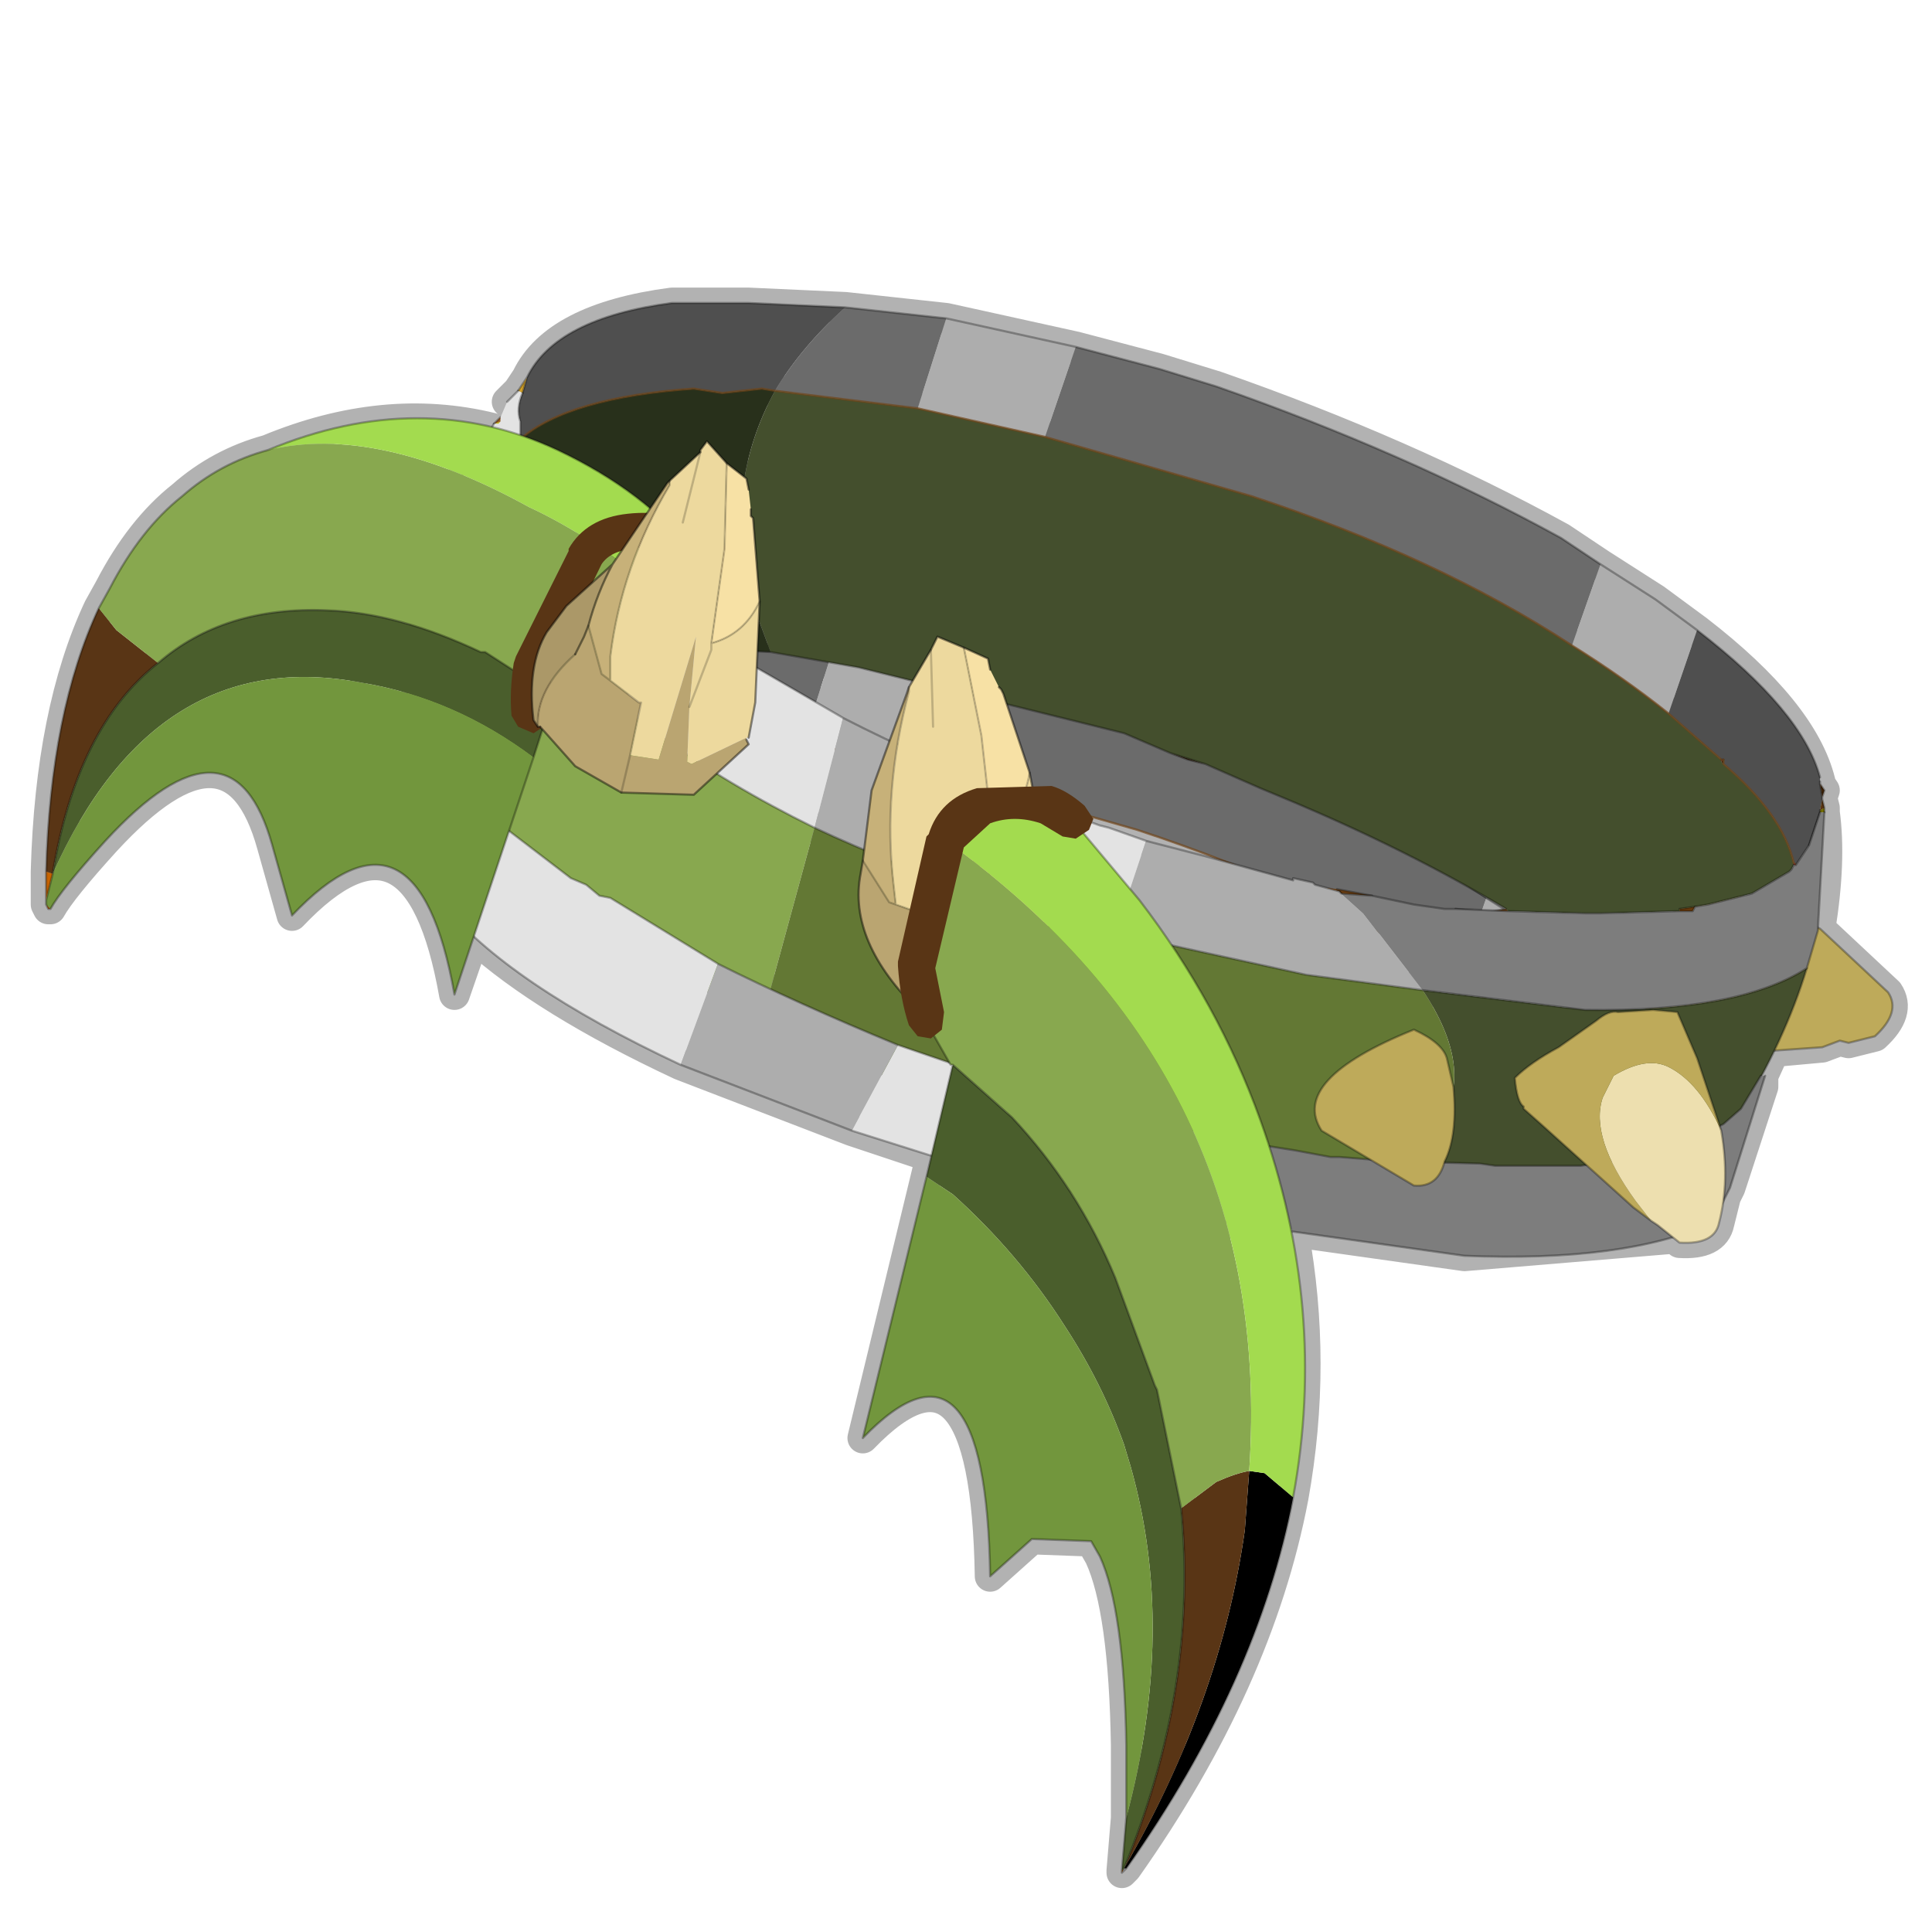 <?xml version="1.0" encoding="UTF-8" standalone="no"?>
<svg xmlns:xlink="http://www.w3.org/1999/xlink" height="440.0px" width="440.0px" xmlns="http://www.w3.org/2000/svg">
  <g transform="matrix(10.0, 0.0, 0.0, 10.0, 0.0, 0.0)">
    <use height="44.0" transform="matrix(1.0, 0.0, 0.0, 1.0, 0.0, 0.0)" width="44.0" xlink:href="#shape0"/>
  </g>
  <defs>
    <g id="shape0" transform="matrix(1.0, 0.0, 0.0, 1.0, 0.0, 0.0)">
      <path d="M44.0 44.0 L0.0 44.0 0.0 0.0 44.0 0.0 44.0 44.0" fill="#43adca" fill-opacity="0.0" fill-rule="evenodd" stroke="none"/>
      <path d="M11.55 9.15 L11.8 8.9 12.0 8.6 Q12.65 7.25 15.3 6.9 L17.05 6.9 19.25 7.0 21.55 7.25 24.5 7.9 26.4 8.4 27.7 8.8 Q32.0 10.3 35.55 12.25 L36.45 12.85 37.7 13.65 38.65 14.35 Q41.05 16.2 41.45 17.8 L41.45 17.85 41.55 18.0 41.5 18.15 41.5 18.2 41.55 18.4 41.55 18.5 Q41.7 19.6 41.45 21.15 L43.0 22.6 Q43.3 23.05 42.7 23.6 L42.1 23.75 41.9 23.7 41.5 23.85 40.4 23.95 40.15 24.5 40.15 24.75 39.4 27.05 39.3 27.25 39.15 27.85 Q39.05 28.35 38.25 28.3 L38.15 28.2 33.35 28.6 29.45 28.05 Q30.0 31.05 29.45 34.1 28.65 38.3 25.65 42.55 L25.55 42.65 25.55 42.6 25.65 41.4 25.65 39.75 Q25.6 36.65 25.05 35.45 L24.85 35.1 23.5 35.05 22.55 35.9 Q22.45 29.85 19.65 32.75 L21.2 26.35 19.4 25.75 15.5 24.25 Q12.4 22.8 10.8 21.35 L10.35 22.65 Q9.5 17.85 6.65 20.85 L6.2 19.25 Q5.3 16.0 2.4 19.15 1.4 20.25 1.15 20.7 L1.1 20.7 1.05 20.6 1.05 20.5 1.05 20.15 1.05 19.85 Q1.15 16.2 2.25 13.85 L2.5 13.4 Q3.2 12.05 4.15 11.3 5.0 10.55 6.1 10.25 8.75 9.15 11.2 9.75 L10.55 10.85 10.5 10.9 10.45 11.0 Q10.95 12.65 12.2 14.15 L12.35 14.35 12.45 14.45 13.0 15.05 14.55 16.4 15.15 16.85 15.65 17.2 15.9 17.35 16.35 17.65 18.55 18.85 19.65 19.35 20.3 19.65 20.95 19.85 M27.8 19.6 L27.45 19.5 26.1 19.15 25.25 18.85 25.05 18.8 24.9 18.75 25.9 18.9 27.8 19.6 29.45 20.05 29.45 20.0 29.9 20.1 29.95 20.15 30.2 20.2 30.25 20.25 30.5 20.3 30.45 20.25 31.25 20.4 32.2 20.6 32.9 20.7 33.15 20.7 33.65 20.75 33.75 20.75 34.0 20.75 34.3 20.7 33.85 20.45 33.8 20.4 Q31.75 19.2 29.3 18.2 L28.7 17.95 27.45 17.4 27.05 17.3 26.65 17.15 25.6 16.7 22.95 16.0 23.45 17.6 M30.5 20.3 L30.55 20.35 31.25 20.4 M38.35 20.75 L38.55 20.75 38.6 20.65 38.35 20.75 38.3 20.75 38.25 20.75 38.1 20.75 36.45 20.8 36.1 20.8 34.35 20.75 34.0 20.75 M33.8 20.4 L34.3 20.7 M38.6 20.65 L38.9 20.6 39.75 20.4 39.9 20.35 40.75 19.85 40.8 19.8 40.85 19.7 40.9 19.7 40.85 19.65 Q40.6 18.55 39.25 17.4 L39.25 17.3 39.2 17.3 38.0 16.25 Q37.0 15.45 35.8 14.7 32.75 12.7 28.5 11.3 L23.8 9.95 20.9 9.3 17.65 8.9 17.35 8.85 16.45 8.95 15.8 8.85 Q13.05 9.05 11.95 9.95 L12.7 10.25 Q13.9 10.8 14.8 11.55 L15.2 11.0 15.25 10.95 15.95 10.3 15.95 10.25 16.1 10.05 16.55 10.55 16.95 10.9 17.0 10.9 17.05 11.15 M40.9 19.7 L41.2 19.25 41.3 18.95 41.45 18.5 41.2 19.25 M41.45 17.85 L41.5 18.15 M14.8 11.55 L14.7 11.7 14.1 12.55 14.05 12.75 13.95 12.85 13.95 12.95 14.0 13.05 14.05 13.05 14.3 13.25 14.35 13.0 14.55 12.5 14.9 11.7 15.25 11.05 15.25 10.95 M16.55 10.55 L16.5 12.4 16.5 12.5 16.45 13.15 16.2 14.65 Q16.85 14.5 17.2 13.95 L17.3 13.7 17.15 11.8 M14.3 13.25 L15.85 14.45 16.1 14.6 16.2 14.65 16.45 14.8 16.7 14.9 17.3 15.25 17.3 14.85 17.3 14.3 17.3 13.7 M15.95 10.3 L15.6 11.85 M13.95 12.95 L13.9 12.9 13.85 12.9 13.8 12.75 13.75 12.7 13.2 12.2 Q12.15 11.05 11.85 10.0 L11.85 9.9 11.85 9.6 Q11.75 9.3 11.9 8.95 L12.0 8.6 M11.95 9.95 L11.85 9.9 M13.9 12.9 L13.95 12.85 M12.45 14.45 Q12.0 15.2 12.15 16.4 L12.25 16.55 Q12.2 16.05 12.55 15.55 L13.0 15.05 M12.25 16.55 L12.3 16.55 12.35 16.6 12.35 16.65 13.1 17.45 14.15 18.05 14.55 16.4 M1.05 20.5 L1.15 20.1 1.2 19.9 Q1.75 16.55 3.6 15.1 5.1 13.8 7.45 13.9 L9.35 14.25 10.95 14.85 11.05 14.85 11.7 15.25 M9.1 14.8 L9.1 15.2 9.15 15.65 9.2 15.75 Q9.45 16.95 10.95 18.3 L11.1 18.45 11.1 18.55 11.25 18.7 11.3 18.7 11.6 18.95 12.35 16.65 M11.6 18.95 L13.0 20.0 13.35 20.15 13.65 20.4 13.9 20.45 16.35 21.95 17.55 22.55 20.45 23.8 21.65 24.2 21.25 23.65 M17.3 15.25 L18.6 16.0 19.2 16.35 20.2 16.85 20.65 15.8 20.7 15.65 20.8 15.5 19.55 15.2 18.9 15.1 17.55 14.85 17.3 14.85 M14.15 18.05 L15.8 18.1 Q16.05 17.85 16.35 17.65 M22.55 15.25 L22.5 15.0 21.95 14.75 22.2 15.8 22.35 16.75 22.5 17.85 20.45 16.95 20.2 16.85 M20.8 15.5 L21.2 14.8 21.25 14.7 21.35 14.5 21.95 14.75 M20.45 16.95 L20.7 15.75 20.7 15.65 M21.2 14.8 L21.25 16.55 M19.65 19.35 L19.65 19.6 20.25 20.55 20.4 20.6 20.35 20.15 20.3 19.65 M19.65 19.6 L19.6 19.9 Q19.35 21.25 20.55 22.6 M20.75 20.7 L20.4 20.6 M21.65 24.2 L22.2 24.4 22.5 24.45 23.25 24.8 24.65 25.15 26.65 25.7 26.65 25.65 27.1 25.75 27.2 25.75 27.7 25.95 27.8 25.95 28.55 26.05 28.9 26.1 28.7 25.5 Q27.95 23.45 26.75 21.6 L25.4 21.25 23.5 20.7 22.5 20.4 21.75 20.15 M27.45 17.4 L26.65 17.15 M25.55 42.6 L25.6 42.55 Q27.3 38.4 26.9 34.35 L26.35 31.65 26.3 31.55 25.4 29.1 24.4 27.2 22.25 26.65 21.2 26.35 M29.45 28.05 L26.7 27.65 24.4 27.2 M41.45 21.15 L41.4 21.2 41.15 22.05 40.4 23.95 M28.9 26.1 L29.5 26.2 30.3 26.35 30.5 26.35 31.75 26.45 32.0 26.45 33.7 26.5 34.05 26.55 36.0 26.55 36.35 26.5 36.45 26.45 36.7 26.45 37.95 26.25 39.0 25.85 39.0 25.75 39.15 25.65 39.25 25.6 39.65 25.25 39.85 25.0 40.15 24.75 M41.15 22.05 Q39.95 22.85 37.5 23.0 L37.35 23.0 37.25 23.0 36.1 23.0 29.75 22.2 26.75 21.6 M39.3 27.25 L39.0 27.85 38.15 28.2 M10.8 21.35 L10.05 20.55 Q8.5 18.75 8.3 17.9 8.05 16.95 8.1 16.45 8.05 16.0 8.35 15.55 L8.55 15.2" fill="none" stroke="#000000" stroke-linecap="round" stroke-linejoin="round" stroke-opacity="0.302" stroke-width="0.7"/>
      <path d="M42.7 23.6 L42.1 23.75 41.9 23.7 41.5 23.85 38.65 24.05 38.05 24.15 38.0 24.1 37.35 23.85 37.55 22.6 37.65 21.6 37.85 21.05 38.45 20.45 38.8 20.15 39.85 20.45 41.45 21.15 43.0 22.6 Q43.3 23.05 42.7 23.6" fill="#beaa5a" fill-rule="evenodd" stroke="none"/>
      <path d="M42.7 23.6 L42.1 23.75 41.9 23.7 41.5 23.85 38.65 24.05 38.05 24.15 38.0 24.1 37.35 23.85 37.55 22.6 37.65 21.6 37.85 21.05 38.45 20.45 38.8 20.15 39.85 20.45 41.45 21.15 43.0 22.6 Q43.3 23.05 42.7 23.6 Z" fill="none" stroke="#000000" stroke-linecap="round" stroke-linejoin="round" stroke-opacity="0.302" stroke-width="0.05"/>
      <path d="M21.2 17.55 L21.9 15.5 23.8 16.0 25.1 16.4 Q29.4 17.9 32.95 19.85 L33.85 20.45 33.2 22.3 Q30.15 20.3 25.9 18.9 L21.2 17.55 M18.95 14.85 L18.3 16.9 15.05 16.5 16.65 14.6 18.95 14.85" fill="#6b6b6b" fill-rule="evenodd" stroke="none"/>
      <path d="M21.9 15.5 L21.2 17.55 18.3 16.9 18.95 14.85 21.9 15.5 M33.2 22.3 L33.85 20.45 35.1 21.25 36.05 21.95 35.4 23.85 33.2 22.3" fill="#adadad" fill-rule="evenodd" stroke="none"/>
      <path d="M16.65 14.6 L15.05 16.5 14.75 16.45 13.85 16.55 13.2 16.45 Q10.35 16.65 9.25 17.6 L9.25 17.2 Q9.15 16.9 9.3 16.55 L9.4 16.2 Q10.05 14.85 12.7 14.5 L14.45 14.5 16.65 14.6 M35.4 23.85 L36.05 21.95 Q38.45 23.8 38.85 25.3 L38.85 25.4 38.9 25.75 38.9 25.8 38.85 26.05 38.85 26.1 38.7 26.55 38.6 26.85 38.3 27.3 38.25 27.25 Q38.0 26.15 36.65 25.0 L36.65 24.9 36.6 24.9 35.4 23.85" fill="#4f4f4f" fill-rule="evenodd" stroke="none"/>
      <path d="M33.85 20.45 L32.95 19.85 Q29.4 17.9 25.1 16.4 L23.8 16.0 21.9 15.5 18.95 14.85 M9.3 16.55 L9.4 16.2 Q10.05 14.85 12.7 14.5 L14.45 14.5 16.65 14.6 18.95 14.85 M36.6 24.9 L36.65 24.9 M38.6 26.85 L38.7 26.55 38.85 26.1 38.85 26.05 M38.9 25.8 L38.9 25.75 38.85 25.4 M38.85 25.3 Q38.45 23.8 36.05 21.95 L35.1 21.25 33.85 20.45" fill="none" stroke="#000000" stroke-linecap="round" stroke-linejoin="round" stroke-opacity="0.302" stroke-width="0.05"/>
      <path d="M21.2 17.55 L25.9 18.9 Q30.15 20.3 33.2 22.3 M18.3 16.9 L21.2 17.55 M15.05 16.5 L18.3 16.9 M15.05 16.5 L14.75 16.45 13.85 16.55 13.2 16.45 Q10.35 16.65 9.25 17.6 M35.4 23.85 L36.6 24.9 M36.65 24.9 L36.65 25.0 Q38.0 26.15 38.25 27.25 L38.3 27.3 M35.4 23.85 L33.2 22.3" fill="none" stroke="#704316" stroke-linecap="round" stroke-linejoin="round" stroke-opacity="0.663" stroke-width="0.05"/>
      <path d="M38.65 14.35 L38.0 16.25 Q37.0 15.45 35.8 14.7 L36.45 12.85 37.7 13.65 38.65 14.35 M23.8 9.95 L20.9 9.3 21.55 7.25 24.5 7.9 23.8 9.95" fill="#adadad" fill-rule="evenodd" stroke="none"/>
      <path d="M20.9 9.3 L17.65 8.9 Q18.25 7.9 19.25 7.0 L21.55 7.25 20.9 9.3 M23.8 9.95 L24.5 7.9 26.4 8.4 27.7 8.8 Q32.0 10.3 35.55 12.25 L36.45 12.85 35.8 14.7 Q32.75 12.7 28.5 11.3 L23.8 9.95" fill="#6b6b6b" fill-rule="evenodd" stroke="none"/>
      <path d="M41.45 17.85 L41.5 18.15 41.5 18.2 41.45 18.45 41.45 18.5 41.3 18.95 41.2 19.25 40.9 19.7 40.85 19.65 Q40.6 18.55 39.25 17.4 L39.25 17.3 39.2 17.3 38.0 16.25 38.65 14.35 Q41.05 16.2 41.45 17.7 L41.45 17.8 41.45 17.85 M19.25 7.0 Q18.25 7.9 17.65 8.9 L17.35 8.85 16.45 8.95 15.8 8.85 Q12.95 9.05 11.85 10.0 L11.85 9.6 Q11.75 9.3 11.9 8.95 L12.0 8.6 Q12.65 7.25 15.3 6.9 L17.05 6.9 19.25 7.0" fill="#4f4f4f" fill-rule="evenodd" stroke="none"/>
      <path d="M11.8 8.9 L12.0 8.6 11.9 8.95 11.8 8.9" fill="#d4a32a" fill-rule="evenodd" stroke="none"/>
      <path d="M11.25 9.65 L11.4 9.6 11.35 9.65 11.25 9.65" fill="#c7c701" fill-rule="evenodd" stroke="none"/>
      <path d="M13.95 13.0 L14.05 13.05 14.0 13.05 13.95 13.0 M11.4 9.6 L11.25 9.65 11.4 9.5 11.4 9.6" fill="#9e5e1f" fill-rule="evenodd" stroke="none"/>
      <path d="M13.9 12.9 L14.0 12.95 13.95 13.0 13.9 12.9" fill="#9e653f" fill-rule="evenodd" stroke="none"/>
      <path d="M41.2 19.25 L41.3 18.95 41.45 18.5 41.2 19.25 M34.35 20.75 L34.0 20.75 34.3 20.7 34.35 20.75 M31.25 20.4 L30.55 20.35 30.5 20.3 30.45 20.25 31.25 20.4" fill="#704316" fill-rule="evenodd" stroke="none"/>
      <path d="M41.5 18.15 L41.45 17.85 41.55 18.0 41.5 18.15" fill="#472809" fill-rule="evenodd" stroke="none"/>
      <path d="M41.45 18.5 L41.45 18.45 41.55 18.4 41.55 18.5 41.45 18.5" fill="#756f00" fill-rule="evenodd" stroke="none"/>
      <path d="M41.45 18.45 L41.5 18.2 41.55 18.4 41.45 18.45 M31.0 27.4 L30.75 27.35 31.0 27.2 31.0 27.4" fill="#593511" fill-rule="evenodd" stroke="none"/>
      <path d="M40.85 19.65 L40.9 19.7 40.85 19.7 40.85 19.65" fill="#8a003e" fill-rule="evenodd" stroke="none"/>
      <path d="M39.25 17.3 L39.25 17.4 39.2 17.35 39.25 17.3 M26.65 17.15 L27.45 17.4 27.05 17.3 26.65 17.15" fill="#2e1905" fill-rule="evenodd" stroke="none"/>
      <path d="M39.2 17.3 L39.25 17.3 39.2 17.35 39.2 17.3" fill="#6c2206" fill-rule="evenodd" stroke="none"/>
      <path d="M38.6 20.65 L38.55 20.75 38.25 20.75 38.25 20.7 38.6 20.65" fill="#6b3c0d" fill-rule="evenodd" stroke="none"/>
      <path d="M30.45 20.25 L30.5 20.3 30.0 20.2 30.45 20.25" fill="#8a521b" fill-rule="evenodd" stroke="none"/>
      <path d="M38.0 16.25 L39.2 17.3 39.2 17.35 39.25 17.4 Q40.6 18.55 40.85 19.65 L40.85 19.7 40.8 19.8 40.75 19.85 39.9 20.35 38.9 20.6 38.6 20.65 38.25 20.7 38.25 20.75 36.45 20.8 36.1 20.8 34.35 20.75 34.3 20.7 Q32.05 19.35 29.3 18.2 L28.7 17.95 27.45 17.4 26.65 17.15 25.6 16.7 19.55 15.2 17.55 14.85 17.05 13.5 17.05 13.45 Q16.5 11.0 17.65 8.9 L20.9 9.3 23.8 9.95 28.5 11.3 Q32.75 12.7 35.8 14.7 37.0 15.45 38.0 16.25 M32.4 22.55 L36.1 23.0 Q39.6 23.05 41.15 22.05 40.65 23.7 39.6 25.4 L39.2 25.9 39.15 25.95 38.85 26.35 Q38.1 27.2 36.2 27.4 L32.15 27.5 31.35 27.45 31.0 27.4 31.0 27.2 32.8 25.55 Q33.6 24.35 32.4 22.55" fill="#444f2d" fill-rule="evenodd" stroke="none"/>
      <path d="M17.35 23.25 L16.8 23.0 14.25 21.5 14.0 21.35 13.75 21.15 13.4 21.0 11.5 19.45 11.25 19.25 Q9.95 18.05 9.4 16.95 L9.35 16.65 9.35 16.5 9.25 16.2 9.25 15.95 9.25 15.35 Q9.25 13.25 10.45 11.0 11.0 12.75 12.35 14.35 14.6 16.9 18.55 18.85 L17.35 23.25" fill="#88a84f" fill-rule="evenodd" stroke="none"/>
      <path d="M18.55 18.85 Q20.35 19.7 22.5 20.4 L25.4 21.25 29.75 22.2 32.4 22.55 Q33.6 24.35 32.8 25.55 L31.0 27.2 30.75 27.35 30.0 27.25 28.3 27.0 27.7 26.85 27.25 26.7 25.2 26.2 23.0 25.6 22.7 25.45 Q19.9 24.5 17.55 23.35 L17.35 23.25 18.55 18.85" fill="#637834" fill-rule="evenodd" stroke="none"/>
      <path d="M17.65 8.9 Q16.5 11.0 17.05 13.45 L17.05 13.5 17.55 14.85 16.45 14.8 16.1 14.6 15.85 14.45 14.35 13.35 14.05 13.05 13.95 13.0 14.0 12.95 13.9 12.9 13.85 12.9 13.75 12.7 Q12.2 11.3 11.85 10.0 12.95 9.05 15.8 8.85 L16.45 8.95 17.35 8.85 17.65 8.9" fill="#28301b" fill-rule="evenodd" stroke="none"/>
      <path d="M41.45 17.85 L41.5 18.15 41.55 18.0 41.45 17.85 41.45 17.8 M41.45 17.7 Q41.05 16.2 38.65 14.35 M39.2 17.3 L39.25 17.3 M41.2 19.25 L41.3 18.95 41.45 18.5 41.45 18.45 M41.5 18.2 L41.5 18.15 M41.55 18.4 L41.55 18.5 M41.55 18.4 L41.5 18.2 M34.0 20.75 L33.8 20.75 33.7 20.75 33.15 20.7 M17.55 14.85 L19.55 15.2 25.6 16.7 26.65 17.15 27.45 17.4 28.7 17.95 29.3 18.2 Q32.05 19.35 34.3 20.7 L34.0 20.75 M21.55 7.25 L19.25 7.0 M13.85 12.9 L13.9 12.9 14.0 12.95 13.95 13.0 14.05 13.05 M16.45 14.8 L17.55 14.85 M36.45 12.85 L35.55 12.25 Q32.0 10.3 27.7 8.8 L26.4 8.4 24.5 7.9 21.55 7.25 M26.65 17.15 L27.05 17.3 27.45 17.4 M41.15 22.05 Q40.65 23.7 39.6 25.4 L39.2 25.9 39.15 25.95 38.85 26.35 Q38.1 27.2 36.2 27.4 L32.15 27.5 31.35 27.45 31.0 27.4 30.75 27.35 30.0 27.25 28.3 27.0 27.7 26.85 27.25 26.7 25.2 26.2 23.0 25.6 22.7 25.45 Q19.9 24.5 17.55 23.35 L17.35 23.25 16.8 23.0 14.25 21.5 14.0 21.35 13.75 21.15 13.4 21.0 11.5 19.45 11.25 19.25 Q9.95 18.05 9.4 16.95 L9.35 16.65 M9.25 15.95 L9.25 15.35 Q9.25 13.25 10.45 11.0 M36.45 12.85 L37.7 13.65 38.65 14.35 M31.25 20.4 L30.45 20.25 30.5 20.3 30.55 20.35 M38.25 20.7 L38.6 20.65 M12.0 8.6 L11.8 8.9 M11.9 8.95 L12.0 8.6 Q12.65 7.25 15.3 6.9 L17.05 6.9 19.25 7.0 M11.4 9.5 L11.25 9.65" fill="none" stroke="#000000" stroke-linecap="round" stroke-linejoin="round" stroke-opacity="0.302" stroke-width="0.05"/>
      <path d="M38.0 16.25 L39.2 17.3 M39.25 17.3 L39.25 17.4 Q40.6 18.55 40.85 19.65 L40.9 19.7 M23.8 9.95 L20.9 9.3 17.65 8.9 17.35 8.85 16.45 8.95 15.8 8.85 Q12.95 9.05 11.85 10.0 M23.8 9.95 L28.5 11.3 Q32.75 12.7 35.8 14.7 M38.0 16.25 Q37.0 15.45 35.8 14.7" fill="none" stroke="#704316" stroke-linecap="round" stroke-linejoin="round" stroke-opacity="0.663" stroke-width="0.05"/>
      <path d="M11.25 9.65 L11.35 9.65 11.4 9.6 11.4 9.5 11.55 9.15 11.8 8.9 11.9 8.95 Q11.75 9.3 11.85 9.6 L11.85 10.0 Q12.2 11.3 13.75 12.7 L13.85 12.9 13.9 12.9 14.0 13.05 14.05 13.05 15.85 14.45 16.1 14.6 16.45 14.8 16.7 14.9 19.2 16.35 18.55 18.85 Q14.6 16.9 12.35 14.35 11.0 12.75 10.45 11.0 L10.5 10.9 11.25 9.65 M23.25 18.15 L25.05 18.8 25.25 18.85 26.1 19.15 25.4 21.25 22.5 20.4 23.25 18.15" fill="#e3e3e3" fill-rule="evenodd" stroke="none"/>
      <path d="M19.2 16.35 Q21.05 17.3 23.25 18.15 L22.5 20.4 Q20.35 19.7 18.55 18.85 L19.2 16.35 M26.1 19.15 L27.45 19.5 29.45 20.05 29.45 20.0 29.9 20.1 29.95 20.15 30.5 20.3 30.55 20.35 31.05 20.8 32.4 22.55 29.75 22.2 25.4 21.25 26.1 19.15" fill="#adadad" fill-rule="evenodd" stroke="none"/>
      <path d="M30.55 20.35 L31.25 20.4 32.2 20.6 32.9 20.7 33.15 20.7 34.35 20.75 36.1 20.8 36.45 20.8 38.25 20.75 38.55 20.75 38.6 20.65 38.9 20.6 39.9 20.35 40.75 19.85 40.8 19.8 40.85 19.7 40.9 19.7 41.2 19.25 41.45 18.5 41.55 18.5 41.4 21.2 41.15 22.05 Q39.6 23.05 36.1 23.0 L32.4 22.55 31.05 20.8 30.55 20.35" fill="#7d7d7d" fill-rule="evenodd" stroke="none"/>
      <path d="M11.55 9.15 L11.8 8.9 M11.9 8.95 Q11.75 9.3 11.85 9.6 L11.85 10.0 Q12.2 11.3 13.75 12.7 L13.85 12.9 13.9 12.9 14.0 13.05 14.05 13.05 15.85 14.45 16.1 14.6 16.45 14.8 16.7 14.9 19.2 16.35 Q21.05 17.3 23.25 18.15 L25.05 18.8 25.25 18.85 26.1 19.15 27.45 19.5 29.45 20.05 29.45 20.0 29.9 20.1 29.95 20.15 30.5 20.3 30.55 20.35 31.25 20.4 32.2 20.6 32.9 20.7 33.15 20.7 34.35 20.75 36.1 20.8 36.45 20.8 38.25 20.75 38.55 20.75 38.6 20.65 38.9 20.6 39.9 20.35 40.75 19.85 40.8 19.8 40.85 19.7 40.9 19.7 41.2 19.25 41.45 18.5 M41.55 18.5 L41.4 21.2 41.15 22.05 Q39.6 23.05 36.1 23.0 L32.4 22.55 29.75 22.2 25.4 21.25 22.5 20.4 Q20.35 19.7 18.55 18.85 14.6 16.9 12.35 14.35 11.0 12.75 10.45 11.0 L10.5 10.9 11.25 9.65" fill="none" stroke="#000000" stroke-linecap="round" stroke-linejoin="round" stroke-opacity="0.302" stroke-width="0.05"/>
      <path d="M9.3 14.55 Q9.05 14.9 9.1 15.2 L9.15 15.65 Q9.4 16.9 10.95 18.3 L11.1 18.45 11.1 18.55 11.25 18.7 11.3 18.7 13.0 20.0 13.35 20.15 13.65 20.4 13.9 20.45 16.35 21.95 15.5 24.25 Q11.55 22.4 10.05 20.55 8.5 18.75 8.3 17.9 8.05 16.95 8.1 16.45 8.05 15.85 8.55 15.2 L8.65 15.25 8.65 15.2 8.7 15.05 8.9 14.75 9.15 14.55 9.3 14.55 M20.45 23.8 L22.2 24.4 22.5 24.45 23.25 24.8 22.25 26.65 19.4 25.75 20.45 23.8" fill="#e3e3e3" fill-rule="evenodd" stroke="none"/>
      <path d="M16.35 21.95 Q18.15 22.85 20.45 23.8 L19.4 25.75 15.5 24.25 16.35 21.95 M23.25 24.8 L24.65 25.15 26.65 25.7 26.65 25.65 27.1 25.75 27.2 25.75 27.7 25.95 27.8 25.95 28.2 26.45 29.45 28.05 26.7 27.65 22.25 26.65 23.25 24.8" fill="#adadad" fill-rule="evenodd" stroke="none"/>
      <path d="M27.8 25.95 L28.55 26.05 29.5 26.2 30.3 26.35 30.5 26.35 31.75 26.45 33.7 26.5 34.05 26.55 36.0 26.55 36.35 26.5 36.45 26.45 36.7 26.45 37.95 26.25 39.0 25.85 39.0 25.75 39.15 25.65 39.25 25.6 39.65 25.25 40.1 24.5 40.2 24.5 39.4 27.05 39.0 27.85 Q37.0 28.75 33.35 28.6 L29.45 28.05 28.2 26.45 27.8 25.95" fill="#7d7d7d" fill-rule="evenodd" stroke="none"/>
      <path d="M9.3 14.55 Q9.05 14.9 9.1 15.2 L9.15 15.65 Q9.4 16.9 10.95 18.3 L11.1 18.45 11.1 18.55 11.25 18.7 11.3 18.7 13.0 20.0 13.35 20.15 13.65 20.4 13.9 20.45 16.35 21.95 Q18.15 22.85 20.45 23.8 L22.2 24.4 22.5 24.45 23.25 24.8 24.65 25.15 26.65 25.7 26.65 25.65 27.1 25.75 27.2 25.75 27.7 25.95 27.8 25.95 28.55 26.05 29.5 26.2 30.3 26.35 30.5 26.35 31.75 26.45 33.7 26.5 34.05 26.55 36.0 26.55 36.35 26.5 36.45 26.45 36.7 26.45 37.95 26.25 39.0 25.85 39.0 25.75 39.15 25.65 39.25 25.6 39.65 25.25 40.1 24.5 M40.2 24.5 L39.4 27.05 39.0 27.85 Q37.0 28.75 33.35 28.6 L29.45 28.05 26.7 27.65 22.25 26.65 19.4 25.75 15.5 24.25 Q11.55 22.4 10.05 20.55 8.5 18.75 8.3 17.9 8.05 16.95 8.1 16.45 8.05 15.85 8.55 15.2 M8.9 14.75 L9.15 14.55" fill="none" stroke="#000000" stroke-linecap="round" stroke-linejoin="round" stroke-opacity="0.302" stroke-width="0.05"/>
      <path d="M1.05 19.85 L1.2 19.9 1.15 20.1 1.05 20.5 1.05 20.15 1.05 19.85" fill="#c76401" fill-rule="evenodd" stroke="none"/>
      <path d="M1.05 20.6 L1.15 20.7 1.1 20.7 1.05 20.6" fill="#a85400" fill-rule="evenodd" stroke="none"/>
      <path d="M2.25 13.85 L2.65 14.35 3.6 15.1 Q1.75 16.55 1.2 19.9 L1.05 19.85 Q1.15 16.2 2.25 13.85" fill="#593515" fill-rule="evenodd" stroke="none"/>
      <path d="M2.25 13.85 L2.5 13.4 Q3.2 12.05 4.15 11.3 5.0 10.55 6.1 10.25 8.6 9.65 12.05 11.55 13.45 12.2 14.9 13.4 L15.1 13.5 13.95 16.8 12.6 15.85 11.05 14.85 10.95 14.85 Q9.05 13.95 7.45 13.9 5.1 13.8 3.6 15.1 L2.65 14.35 2.25 13.85" fill="#88a84f" fill-rule="evenodd" stroke="none"/>
      <path d="M3.6 15.1 Q5.1 13.8 7.45 13.9 9.05 13.95 10.95 14.85 L11.05 14.85 12.6 15.85 12.15 17.25 Q10.35 15.9 8.25 15.55 3.55 14.65 1.2 19.9 1.75 16.55 3.6 15.1" fill="#4a5e2c" fill-rule="evenodd" stroke="none"/>
      <path d="M1.05 20.5 L1.15 20.1 1.2 19.9 Q3.55 14.65 8.25 15.55 10.35 15.9 12.15 17.25 L10.35 22.65 Q9.5 17.85 6.65 20.85 L6.2 19.25 Q5.3 16.0 2.4 19.15 1.4 20.25 1.15 20.7 L1.05 20.6 1.05 20.5" fill="#72963d" fill-rule="evenodd" stroke="none"/>
      <path d="M14.9 13.4 Q13.45 12.2 12.05 11.55 8.6 9.65 6.1 10.25 9.6 8.8 12.7 10.25 14.7 11.2 15.8 12.6 L14.9 13.4" fill="#a3db4f" fill-rule="evenodd" stroke="none"/>
      <path d="M6.1 10.25 Q5.0 10.55 4.15 11.3 3.2 12.05 2.5 13.4 L2.25 13.85 Q1.15 16.2 1.05 19.85 L1.05 20.15 1.05 20.5 1.05 20.6 1.1 20.7 1.15 20.7 Q1.4 20.25 2.4 19.15 5.3 16.0 6.2 19.25 L6.65 20.85 Q9.5 17.85 10.35 22.65 L12.15 17.25 12.6 15.85 13.95 16.8 15.1 13.5 14.9 13.4 M3.6 15.1 Q5.1 13.8 7.45 13.9 9.05 13.95 10.95 14.85 L11.05 14.85 12.6 15.85 M6.1 10.25 Q9.6 8.8 12.7 10.25 14.7 11.2 15.8 12.6 L14.9 13.4 M1.2 19.9 Q1.75 16.55 3.6 15.1 M1.2 19.9 L1.15 20.1 1.05 20.5" fill="none" stroke="#000000" stroke-linecap="round" stroke-linejoin="round" stroke-opacity="0.302" stroke-width="0.05"/>
      <path d="M12.95 12.55 L12.95 12.5 Q13.35 11.8 14.3 11.7 15.2 11.6 16.0 12.0 L16.6 12.5 16.7 12.8 16.6 13.05 16.3 13.15 15.95 13.05 15.55 12.7 Q15.0 12.35 14.4 12.5 13.9 12.55 13.7 12.85 L12.55 15.2 12.55 16.25 12.45 16.5 12.15 16.7 11.8 16.55 11.65 16.3 Q11.6 15.75 11.7 15.1 L11.75 14.95 12.95 12.55" fill="#593515" fill-rule="evenodd" stroke="none"/>
      <path d="M17.3 13.7 L17.2 16.0 17.05 16.8 17.0 16.8 15.75 17.4 15.65 17.35 15.7 16.1 16.2 14.8 16.2 14.65 16.2 14.8 15.7 16.1 15.85 14.5 15.0 17.3 14.35 17.2 14.6 16.0 14.55 16.0 13.9 15.5 13.9 14.95 Q14.15 12.9 15.25 11.05 L15.25 10.95 15.95 10.3 15.95 10.25 16.1 10.05 16.55 10.55 16.5 12.5 16.2 14.65 Q16.95 14.45 17.3 13.7 M15.55 11.9 L15.95 10.3 15.55 11.9" fill="#edd99e" fill-rule="evenodd" stroke="none"/>
      <path d="M17.3 13.7 Q16.95 14.45 16.2 14.65 L16.5 12.5 16.55 10.55 17.0 10.9 17.05 11.15 17.1 11.6 17.1 11.75 17.15 11.8 17.3 13.7" fill="#f7e1a5" fill-rule="evenodd" stroke="none"/>
      <path d="M15.25 10.95 L15.25 11.05 Q14.15 12.9 13.9 14.95 L13.9 15.5 13.7 15.35 13.4 14.25 Q13.6 13.5 13.95 12.85 L15.2 11.0 15.25 10.95" fill="#c7b179" fill-rule="evenodd" stroke="none"/>
      <path d="M15.7 16.1 L15.65 17.35 15.75 17.4 17.0 16.8 17.0 16.85 17.05 16.95 15.8 18.1 14.15 18.05 14.35 17.2 14.15 18.05 13.1 17.45 12.3 16.55 12.25 16.55 Q12.2 15.7 13.1 14.9 L13.3 14.5 13.4 14.25 13.7 15.35 13.9 15.5 14.55 16.0 14.6 16.0 14.35 17.2 15.0 17.3 15.85 14.5 15.7 16.1" fill="#baa571" fill-rule="evenodd" stroke="none"/>
      <path d="M13.95 12.85 Q13.6 13.5 13.4 14.25 L13.3 14.5 13.1 14.9 Q12.2 15.7 12.25 16.55 L12.15 16.4 Q12.0 15.15 12.45 14.4 L12.9 13.8 13.95 12.85" fill="#ab9868" fill-rule="evenodd" stroke="none"/>
      <path d="M17.05 16.8 L17.2 16.0 17.3 13.7 17.15 11.8 17.1 11.75 17.1 11.6 M16.55 10.55 L16.1 10.05 15.95 10.25 15.95 10.3 15.25 10.95 15.2 11.0 13.95 12.85 Q13.6 13.5 13.4 14.25 M17.05 11.15 L17.0 10.9 16.55 10.55 M13.1 14.9 L13.3 14.5 13.4 14.25 M13.95 12.85 L12.9 13.8 12.45 14.4 Q12.0 15.15 12.15 16.4 L12.25 16.55 M14.15 18.05 L15.8 18.1 17.05 16.95 17.0 16.85 M12.3 16.55 L13.1 17.45 14.15 18.05" fill="none" stroke="#000000" stroke-linecap="round" stroke-linejoin="round" stroke-opacity="0.451" stroke-width="0.05"/>
      <path d="M17.3 13.7 Q16.95 14.45 16.2 14.65 L16.2 14.8 15.7 16.1 M15.95 10.3 L15.55 11.9 M16.55 10.55 L16.5 12.5 16.2 14.65 M13.9 15.5 L13.9 14.95 Q14.15 12.9 15.25 11.05 L15.25 10.95 M13.4 14.25 L13.7 15.35 13.9 15.5 14.55 16.0 14.6 16.0 14.35 17.2 14.15 18.05 M12.25 16.55 Q12.2 15.7 13.1 14.9 M12.25 16.55 L12.3 16.55" fill="none" stroke="#000000" stroke-linecap="round" stroke-linejoin="round" stroke-opacity="0.2" stroke-width="0.05"/>
      <path d="M20.4 20.6 L20.35 20.15 Q20.1 18.0 20.7 15.75 L20.7 15.65 21.2 14.8 21.25 14.7 21.35 14.5 21.95 14.75 22.35 16.75 22.6 19.0 Q23.3 18.5 23.45 17.6 L23.9 20.0 23.95 20.9 23.9 20.9 22.8 21.85 22.65 21.85 22.45 20.6 22.6 19.2 22.6 19.0 22.6 19.2 22.45 20.6 22.2 18.95 22.0 22.05 21.35 22.2 21.3 20.9 21.25 20.9 20.4 20.6 M21.25 16.55 L21.2 14.8 21.25 16.55" fill="#edd99e" fill-rule="evenodd" stroke="none"/>
      <path d="M21.95 14.75 L22.5 15.0 22.55 15.25 22.75 15.65 22.8 15.7 22.85 15.8 23.45 17.6 Q23.3 18.5 22.6 19.0 L22.35 16.75 21.95 14.75" fill="#f7e1a5" fill-rule="evenodd" stroke="none"/>
      <path d="M19.65 19.6 L19.85 18.0 20.65 15.8 20.7 15.65 20.7 15.75 Q20.1 18.0 20.35 20.15 L20.4 20.6 20.25 20.55 19.65 19.6" fill="#c7b179" fill-rule="evenodd" stroke="none"/>
      <path d="M19.65 19.6 L20.25 20.55 20.4 20.6 21.25 20.9 21.3 20.9 21.35 22.2 22.0 22.05 22.2 18.95 22.45 20.6 22.65 21.85 22.8 21.85 23.9 20.9 23.95 20.9 23.95 21.0 23.1 22.5 21.3 23.15 20.95 23.05 Q19.3 21.45 19.6 19.9 L19.65 19.6 M21.3 23.15 L21.35 22.2 21.3 23.15" fill="#baa571" fill-rule="evenodd" stroke="none"/>
      <path d="M20.7 15.65 L20.65 15.8 19.85 18.0 19.65 19.6 M20.7 15.65 L21.2 14.8 21.25 14.7 21.35 14.5 21.95 14.75 22.5 15.0 22.55 15.25 M22.75 15.65 L22.8 15.7 22.85 15.8 23.45 17.6 23.9 20.0 23.95 20.9 23.95 21.0 23.1 22.5 21.3 23.15 20.95 23.05 Q19.3 21.45 19.6 19.9 L19.65 19.6" fill="none" stroke="#000000" stroke-linecap="round" stroke-linejoin="round" stroke-opacity="0.451" stroke-width="0.05"/>
      <path d="M19.65 19.6 L20.25 20.55 20.4 20.6 20.35 20.15 Q20.1 18.0 20.7 15.75 L20.7 15.65 M21.95 14.75 L22.35 16.75 22.6 19.0 Q23.3 18.5 23.45 17.6 M21.2 14.8 L21.25 16.55 M22.6 19.0 L22.6 19.2 22.45 20.6 M21.35 22.2 L21.3 20.9 21.25 20.9 20.4 20.6 M21.35 22.2 L21.3 23.15" fill="none" stroke="#000000" stroke-linecap="round" stroke-linejoin="round" stroke-opacity="0.2" stroke-width="0.05"/>
      <path d="M25.55 42.65 L25.55 42.6 25.6 42.55 25.55 42.65" fill="#854200" fill-rule="evenodd" stroke="none"/>
      <path d="M29.45 34.1 Q28.65 38.3 25.65 42.55 L25.6 42.55 Q27.8 38.75 28.35 34.85 L28.45 33.5 28.8 33.55 29.45 34.1" fill="#000000" fill-rule="evenodd" stroke="none"/>
      <path d="M26.9 34.35 L27.7 33.75 Q28.15 33.55 28.45 33.5 L28.35 34.85 Q27.8 38.75 25.6 42.55 27.3 38.4 26.9 34.35" fill="#593515" fill-rule="evenodd" stroke="none"/>
      <path d="M21.7 24.25 L21.65 24.25 21.05 23.2 20.85 22.0 21.55 19.15 Q29.05 24.55 28.45 33.5 28.15 33.55 27.7 33.75 L26.9 34.35 26.35 31.65 26.3 31.55 25.4 29.1 Q24.55 27.05 23.05 25.45 L21.7 24.25" fill="#88a84f" fill-rule="evenodd" stroke="none"/>
      <path d="M21.55 19.15 Q21.75 18.55 22.4 18.3 23.1 18.05 23.8 18.3 L24.4 18.65 25.95 20.5 Q27.75 22.85 28.7 25.5 30.25 29.8 29.45 34.1 L28.8 33.55 28.45 33.5 Q29.05 24.55 21.55 19.15" fill="#a3db4f" fill-rule="evenodd" stroke="none"/>
      <path d="M25.55 42.6 L25.65 41.4 Q26.8 37.1 25.75 33.4 L25.6 32.9 Q25.1 31.5 24.25 30.2 23.2 28.55 21.7 27.2 L21.1 26.8 21.7 24.25 23.05 25.45 Q24.55 27.05 25.4 29.1 L26.3 31.55 26.35 31.65 26.9 34.35 Q27.3 38.4 25.6 42.55 L25.55 42.6" fill="#4a5e2c" fill-rule="evenodd" stroke="none"/>
      <path d="M25.65 41.4 L25.65 39.75 Q25.6 36.65 25.05 35.45 L24.85 35.1 23.5 35.05 22.55 35.9 Q22.45 29.85 19.65 32.75 L21.1 26.8 21.7 27.2 Q23.2 28.55 24.25 30.2 25.1 31.5 25.6 32.9 L25.75 33.4 Q26.8 37.1 25.65 41.4" fill="#72963d" fill-rule="evenodd" stroke="none"/>
      <path d="M24.4 18.65 L25.95 20.5 Q27.75 22.85 28.7 25.5 30.25 29.8 29.45 34.1 28.65 38.3 25.65 42.55 L25.55 42.65 25.55 42.6 25.65 41.4 25.65 39.75 Q25.6 36.65 25.05 35.45 L24.85 35.1 23.5 35.05 22.55 35.9 Q22.45 29.85 19.65 32.75 L21.1 26.8 21.7 24.25 21.65 24.25 21.05 23.2 M21.7 24.25 L23.05 25.45 Q24.55 27.05 25.4 29.1 L26.3 31.55 26.35 31.65 26.9 34.35 M25.55 42.65 L25.6 42.55 Q27.3 38.4 26.9 34.35" fill="none" stroke="#000000" stroke-linecap="round" stroke-linejoin="round" stroke-opacity="0.302" stroke-width="0.05"/>
      <path d="M24.5 19.1 L24.2 19.05 23.7 18.75 Q23.1 18.55 22.55 18.75 L21.95 19.3 21.3 22.05 21.5 23.05 21.45 23.45 21.2 23.65 20.9 23.6 20.7 23.35 Q20.5 22.75 20.45 22.0 L20.45 21.9 21.1 19.05 21.15 19.0 Q21.4 18.2 22.25 17.95 L23.95 17.9 Q24.3 18.0 24.7 18.35 L24.9 18.65 24.8 18.9 24.5 19.1" fill="#593515" fill-rule="evenodd" stroke="none"/>
      <path d="M39.2 25.75 Q39.4 26.9 39.15 27.85 39.05 28.35 38.25 28.3 L37.75 27.9 37.6 27.8 37.25 27.35 Q36.2 25.9 36.5 25.0 L36.75 24.5 Q37.5 24.05 38.0 24.3 38.7 24.65 39.2 25.75" fill="#eddfaf" fill-rule="evenodd" stroke="none"/>
      <path d="M37.6 27.8 L37.2 27.5 35.15 25.65 34.7 25.25 34.7 25.2 Q34.55 25.1 34.5 24.55 34.85 24.2 35.5 23.85 L36.35 23.25 Q36.65 23.0 36.85 23.05 L37.65 23.0 38.2 23.05 38.65 24.1 39.2 25.75 Q38.7 24.65 38.0 24.3 37.5 24.05 36.75 24.5 L36.5 25.0 Q36.2 25.9 37.25 27.35 L37.6 27.8" fill="#beaa5a" fill-rule="evenodd" stroke="none"/>
      <path d="M39.2 25.75 Q39.4 26.9 39.15 27.85 39.05 28.35 38.25 28.3 L37.75 27.9 37.6 27.8 37.2 27.5 35.15 25.65 34.7 25.25 34.7 25.2 Q34.55 25.1 34.5 24.55 34.85 24.2 35.5 23.85 L36.35 23.25 Q36.65 23.0 36.85 23.05 L37.65 23.0 38.2 23.05 38.65 24.1 39.2 25.75 Z" fill="none" stroke="#000000" stroke-linecap="round" stroke-linejoin="round" stroke-opacity="0.302" stroke-width="0.05"/>
      <path d="M32.2 23.45 Q32.85 23.75 32.95 24.1 L33.1 24.75 Q33.2 25.85 32.9 26.45 32.75 27.05 32.2 27.0 L30.1 25.75 Q29.35 24.6 32.2 23.45" fill="#beaa5a" fill-rule="evenodd" stroke="none"/>
      <path d="M32.2 23.45 Q32.85 23.75 32.95 24.1 L33.1 24.75 Q33.2 25.85 32.9 26.45 32.75 27.05 32.2 27.0 L30.1 25.75 Q29.35 24.6 32.2 23.45 Z" fill="none" stroke="#000000" stroke-linecap="round" stroke-linejoin="round" stroke-opacity="0.302" stroke-width="0.05"/>
    </g>
  </defs>
</svg>
